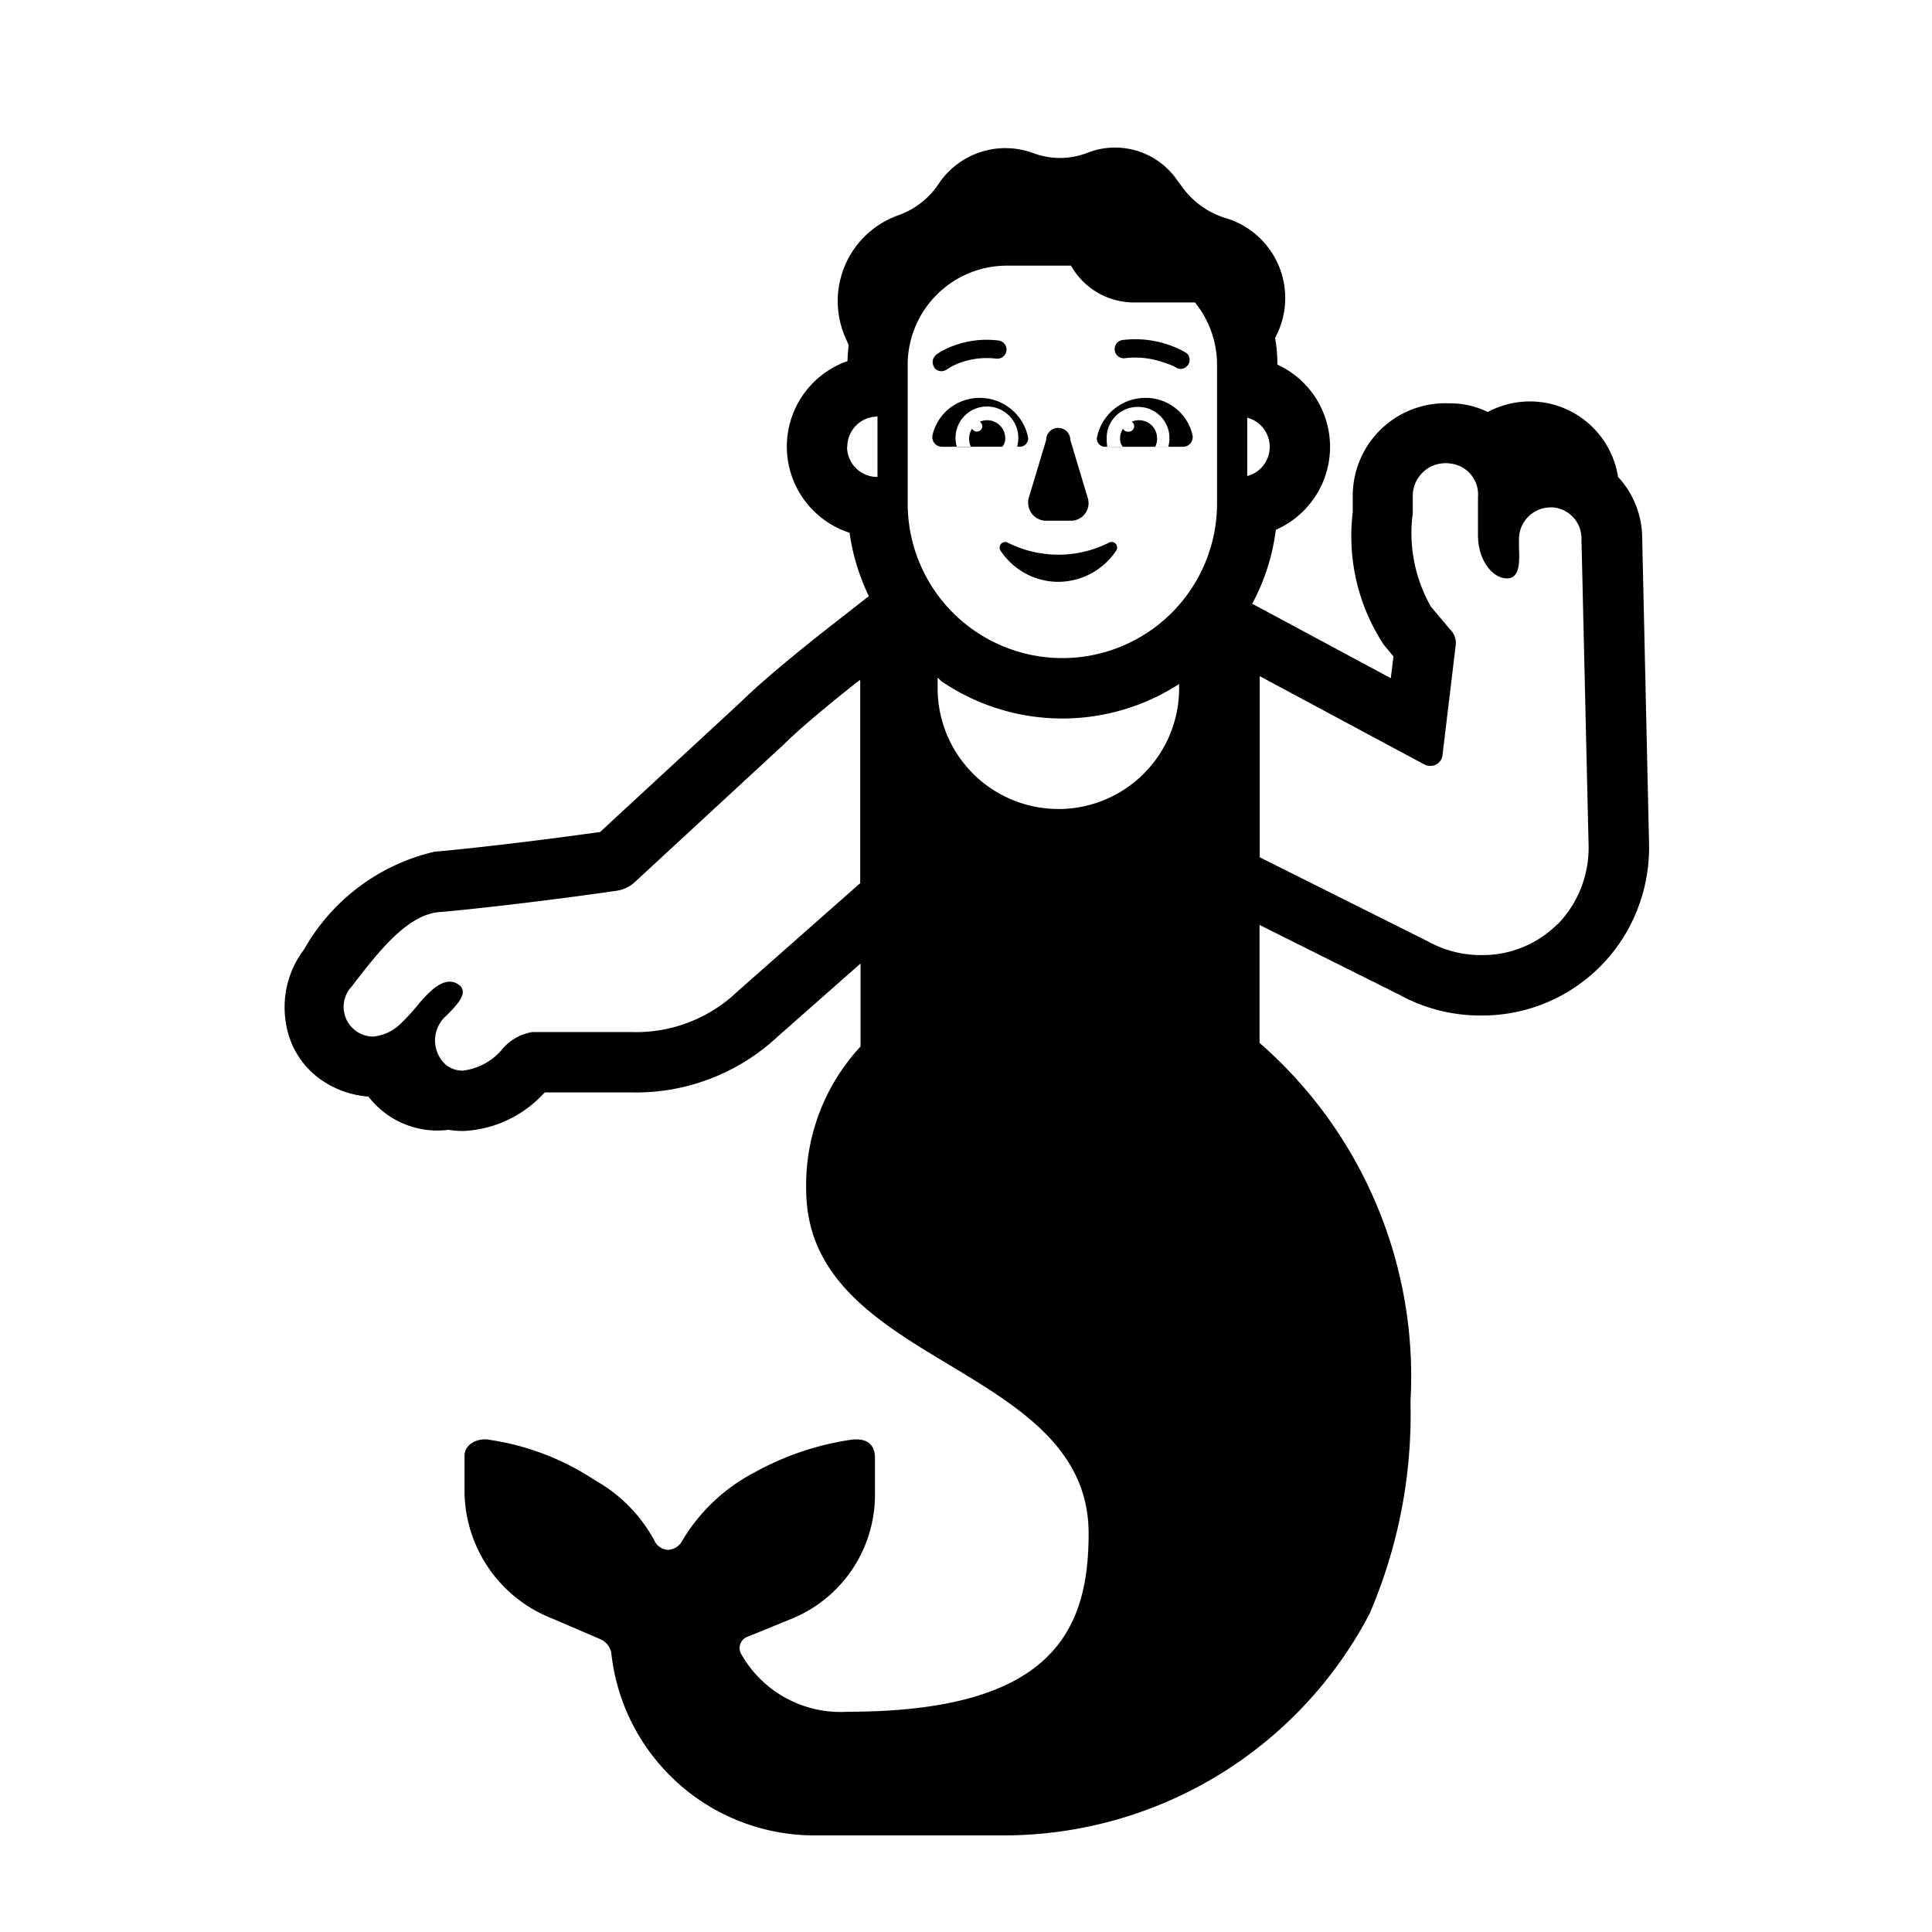 <svg xmlns="http://www.w3.org/2000/svg" width="1em" height="1em" viewBox="0 0 32 32"><path fill="currentColor" d="M27.2 8.909a1.5 1.5 0 0 0-.4-1.01a1.478 1.478 0 0 0-2.158-1.075a1.4 1.4 0 0 0-.626-.143a1.533 1.533 0 0 0-1.61 1.559v.243a3.28 3.28 0 0 0 .509 2.19l.165.2l-.044.36L21.3 10.3l-.56-.3c.205-.38.338-.796.392-1.225a1.5 1.5 0 0 0 .026-2.736q0-.22-.038-.44l.03-.062a1.382 1.382 0 0 0-.845-1.924a1.38 1.38 0 0 1-.717-.506l-.113-.154a1.25 1.25 0 0 0-1.462-.423a1.25 1.25 0 0 1-.882.012l-.028-.01a1.33 1.33 0 0 0-1.557.514c-.155.233-.38.412-.642.51l-.053.02A1.507 1.507 0 0 0 14 5.586l.057.13q-.016.133-.02.265a1.5 1.5 0 0 0 .034 2.843c.052.364.16.719.32 1.05l-.76.594c-.092.073-.92.724-1.351 1.15L9.94 13.78c-1.021.145-2.23.285-2.74.326a3.35 3.35 0 0 0-2.163 1.619a1.58 1.58 0 0 0-.3 1.226a1.4 1.4 0 0 0 .619.959c.223.146.48.233.747.253a1.44 1.44 0 0 0 1.329.55q.117.02.236.02c.504-.021.98-.24 1.325-.608l.032-.031h1.432a3.44 3.44 0 0 0 2.422-.923l1.374-1.212v1.375a3.37 3.37 0 0 0-.9 2.366c0 1.477 1.19 2.2 2.369 2.906c1.16.7 2.309 1.392 2.309 2.794c0 1.614-.606 2.952-3.992 2.952a1.89 1.89 0 0 1-1.766-.962a.2.2 0 0 1 .084-.27l.76-.31a2.22 2.22 0 0 0 1.375-2.09v-.574c0-.2-.11-.334-.39-.3a4.7 4.7 0 0 0-1.61.545A3 3 0 0 0 11.3 25.52a.28.28 0 0 1-.23.15a.26.26 0 0 1-.23-.15a2.5 2.5 0 0 0-.982-1a4.3 4.3 0 0 0-1.736-.67c-.191-.044-.428.06-.428.26v.61a2.28 2.28 0 0 0 1.458 2.09l.792.34a.31.31 0 0 1 .18.22a3.384 3.384 0 0 0 3.348 3.03h3.13a6.84 6.84 0 0 0 6.082-3.671a8.35 8.35 0 0 0 .678-3.515a7.33 7.33 0 0 0-2.5-5.941V15.32l2.31 1.153c.416.23.883.349 1.358.347a2.76 2.76 0 0 0 2.584-1.74c.137-.344.205-.71.2-1.08zm-9.67 4.49a2 2 0 0 1-2-2v-.174c.027.019.047.048.075.067a3.56 3.56 0 0 0 3.91.047l.015-.011v.072a2 2 0 0 1-2 2m3.128-6.482a.5.5 0 0 1 0 .967zM15.034 6.9v-.857A1.644 1.644 0 0 1 16.677 4.4h1.062a1.2 1.2 0 0 0 1.04.61h1.014c.236.292.365.657.365 1.033v2.295a2.562 2.562 0 1 1-5.124 0zm-1 .5a.5.5 0 0 1 .5-.5v1a.5.5 0 0 1-.504-.5zm.21 7.231l-2.027 1.789a2.43 2.43 0 0 1-1.761.674h-1.64a.83.83 0 0 0-.516.306a1 1 0 0 1-.637.333a.44.44 0 0 1-.282-.1a.544.544 0 0 1 0-.8l.008-.006c.17-.171.384-.384.215-.513c-.124-.094-.267-.064-.433.07q-.146.13-.267.282c-.068.08-.137.16-.207.229l-.03.029a.76.76 0 0 1-.487.245a.492.492 0 0 1-.353-.831c.437-.571.918-1.188 1.449-1.231c.53-.043 1.82-.191 2.936-.353a.57.57 0 0 0 .32-.16l2.444-2.258c.4-.4 1.266-1.074 1.266-1.074l.006.026v3.347zm11.55.678a1.75 1.75 0 0 1-1.261.51a1.8 1.8 0 0 1-.888-.23l-2.78-1.39v-3l-.04-.021l2.767 1.484q.046.024.1.024a.2.2 0 0 0 .2-.176l.22-1.83a.31.31 0 0 0-.09-.25l-.32-.38A2.46 2.46 0 0 1 23.4 8.5v-.264a.543.543 0 0 1 .61-.56a.517.517 0 0 1 .47.56v.628c0 .407.233.708.47.716s.216-.293.209-.537v-.115a.526.526 0 0 1 .53-.524h.033a.516.516 0 0 1 .472.523L26.312 14a1.82 1.82 0 0 1-.512 1.309zm-9.717-7.91h.82a.136.136 0 0 0 .13-.16a.816.816 0 0 0-1.296-.48a.8.8 0 0 0-.284.44a.16.16 0 0 0 .03.141a.16.16 0 0 0 .13.06zm-.235-.02a.52.52 0 1 1 1.009 0v.02H16.6a.2.2 0 0 0 .05-.14a.3.3 0 0 0-.42-.274a.1.1 0 0 1 .04.075a.09.09 0 0 1-.07.086a.09.09 0 0 1-.1-.046a.3.3 0 0 0-.048.163q0 .073.029.14h-.23zm2.648 1.738a1.16 1.16 0 0 1-.96.52a1.15 1.15 0 0 1-.96-.52a.092.092 0 0 1 .12-.13a1.86 1.86 0 0 0 1.68 0a.092.092 0 0 1 .12.13m-1.447-.882l.285-.948a.2.2 0 0 1 .4 0l.285.948a.292.292 0 0 1-.276.39h-.418a.3.3 0 0 1-.276-.39m1.42-2.435a.15.15 0 0 1 .13-.168a1.7 1.7 0 0 1 .986.174l.06.034l.018.01l-.084.125l.084-.124a.15.15 0 0 1-.056.251a.15.15 0 0 1-.101-.002l-.01-.006l-.045-.026q-.09-.04-.183-.068a1.4 1.4 0 0 0-.632-.067a.15.15 0 0 1-.167-.133M18.3 7.4h1.29a.16.16 0 0 0 .16-.2a.794.794 0 0 0-.78-.61a.82.82 0 0 0-.8.65a.134.134 0 0 0 .13.16m.55-.66a.516.516 0 0 1 .505.639v.02h-.22a.3.3 0 0 0 .03-.14a.3.3 0 0 0-.42-.274a.09.09 0 0 1-.051.165a.09.09 0 0 1-.094-.05a.3.3 0 0 0-.039.237a.2.2 0 0 0 .04.065h-.26a.7.7 0 0 1-.01-.14a.51.51 0 0 1 .515-.522zm-3.371-.65a.15.15 0 0 1 .027-.211l.087.12l-.093-.12l.017-.012l.057-.037q.101-.06.21-.1c.24-.091.5-.122.754-.09a.151.151 0 0 1-.036.3a1.3 1.3 0 0 0-.61.072a1 1 0 0 0-.165.079l-.041.025l-.01.007a.15.15 0 0 1-.202-.033z"/></svg>